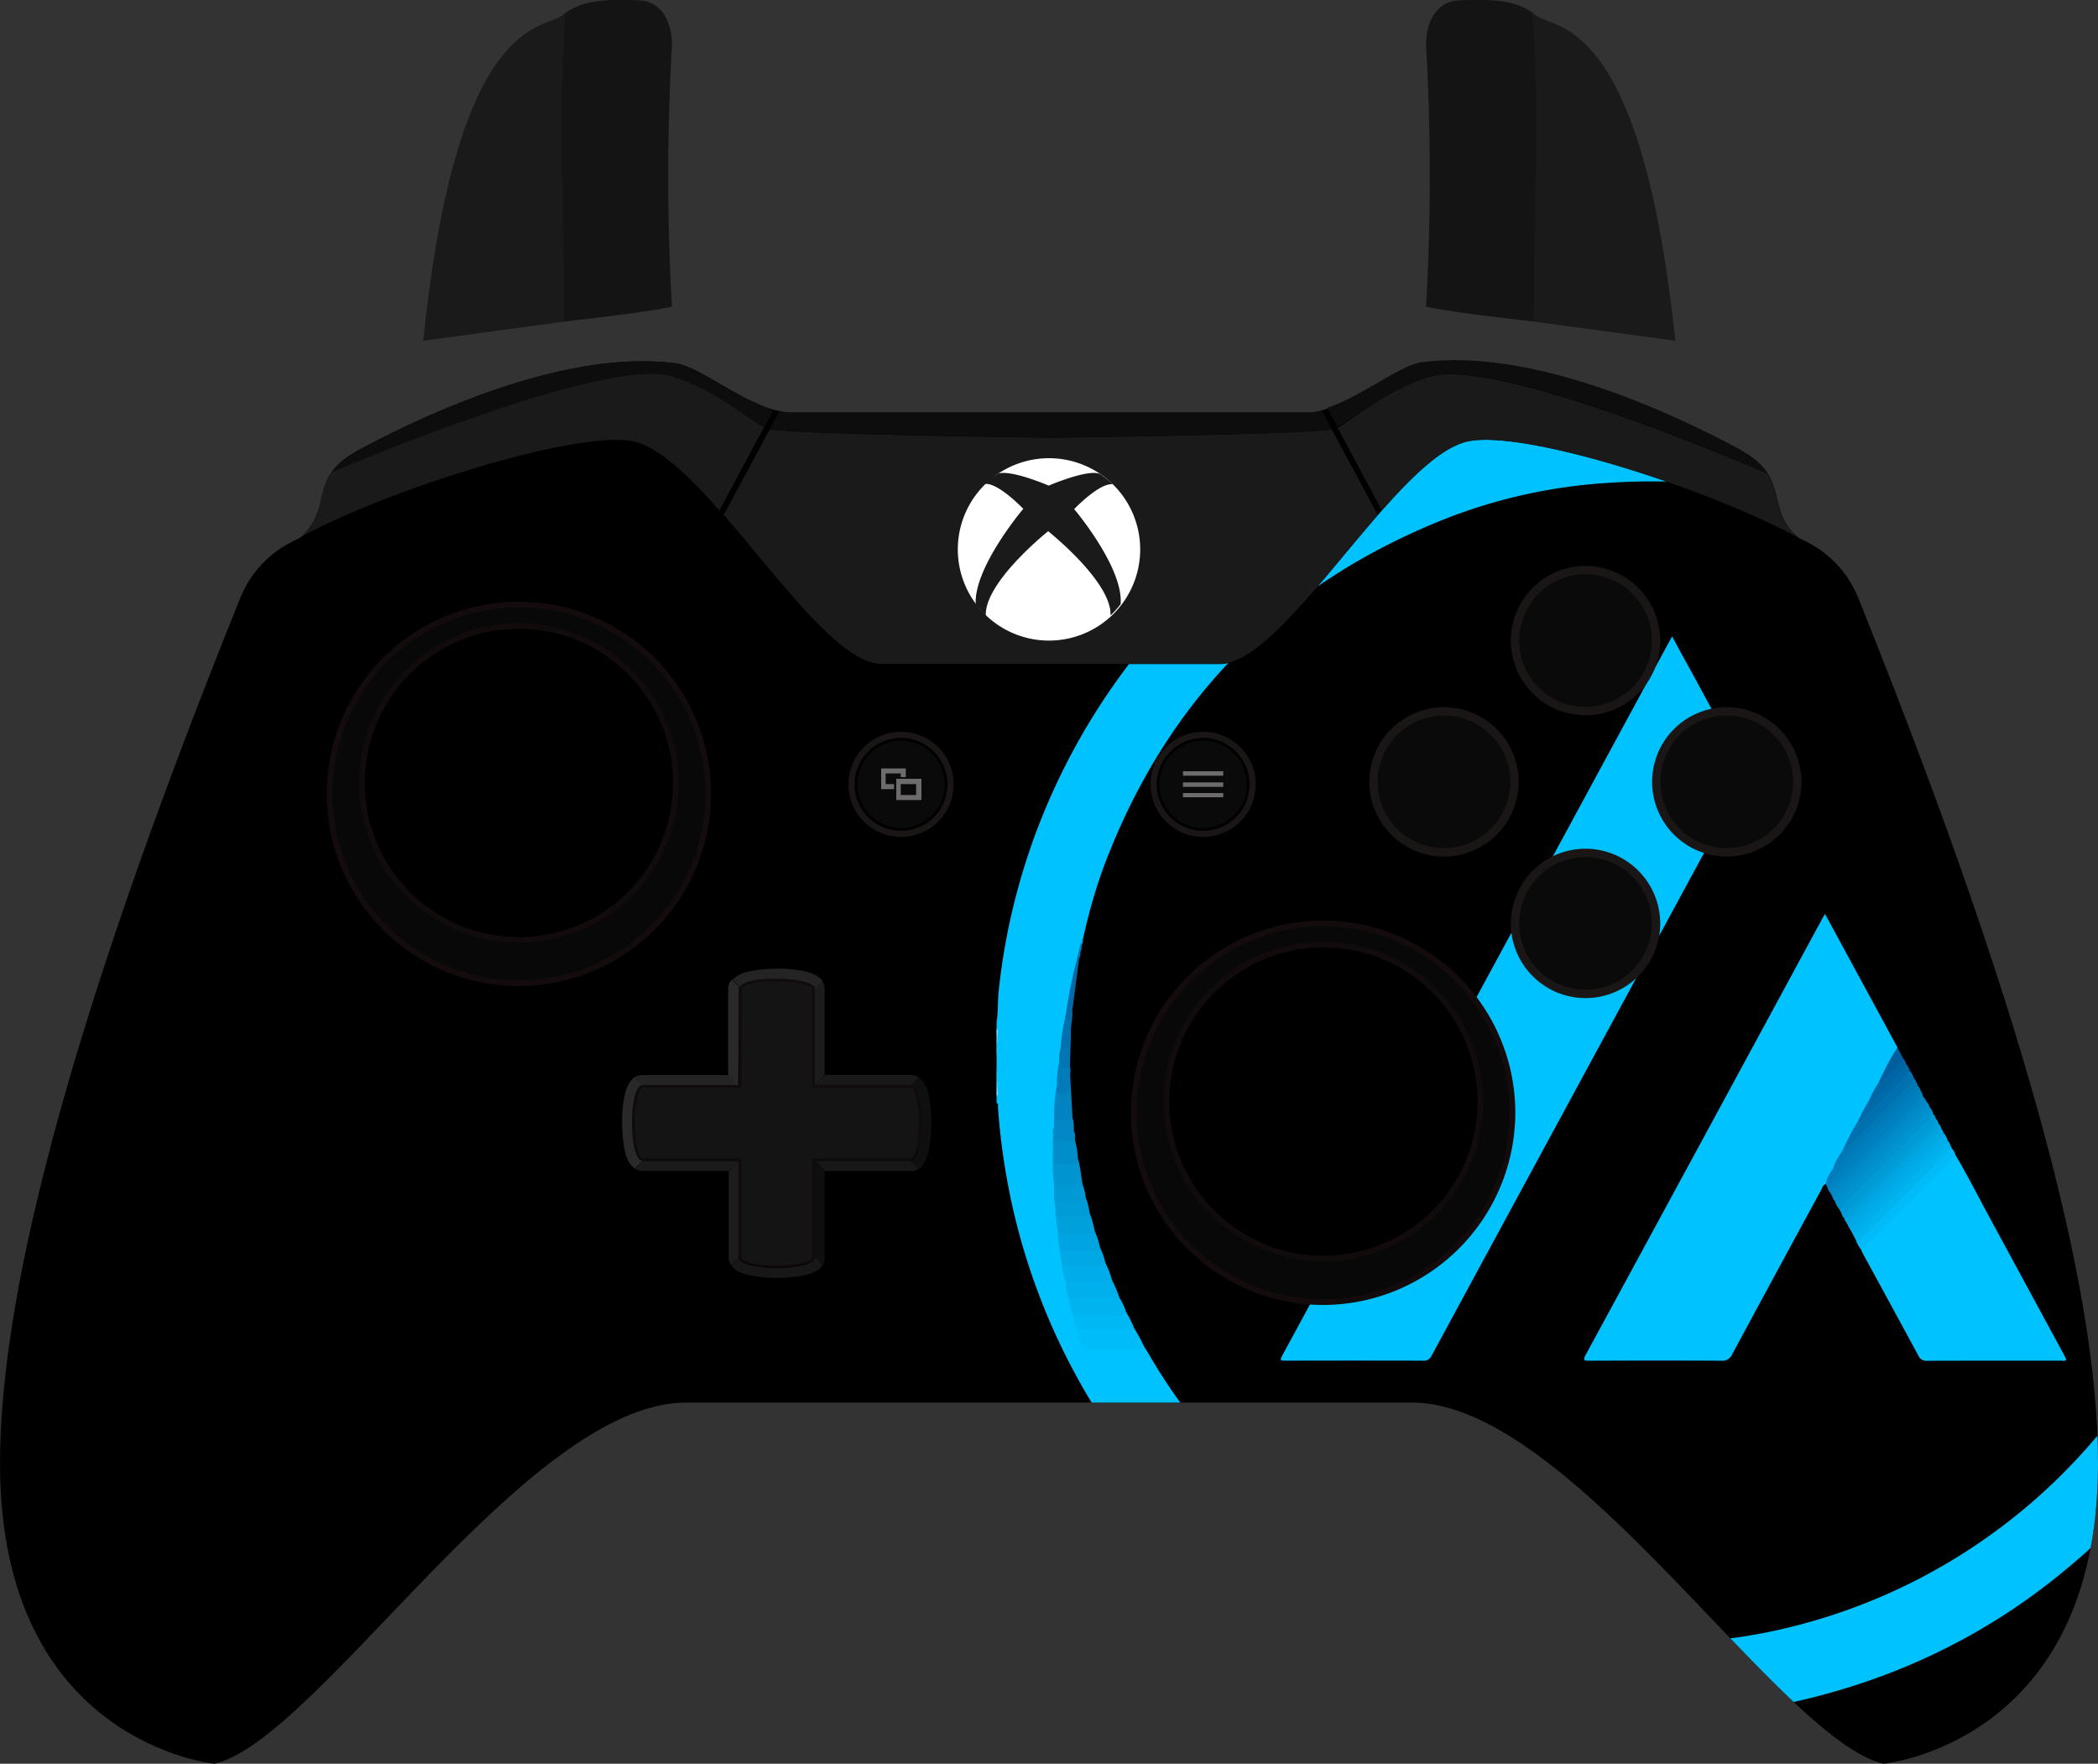 <svg id="Layer_1" data-name="Layer 1" xmlns="http://www.w3.org/2000/svg" xmlns:xlink="http://www.w3.org/1999/xlink" viewBox="0 0 750 630.5"><rect x="0" y="0" width="750" height="630.5" fill="#333333" stroke="none"/><defs><style>.cls-1{fill:none;}.cls-2{clip-path:url(#clip-path);}.cls-3{fill:#00c2fe;}.cls-4{fill:#17c8fe;}.cls-5{fill:#31cefe;}.cls-6{fill:#98e6fe;}.cls-7{fill:#7de0fe;}.cls-8{fill:#48d3fe;}.cls-9{fill:#00bcf8;}.cls-10{fill:#00b4f0;}.cls-11{fill:#00b8f4;}.cls-12{fill:#00ace9;}.cls-13{fill:#00b0ec;}.cls-14{fill:#00a4e1;}.cls-15{fill:#00a0dd;}.cls-16{fill:#0094d1;}.cls-17{fill:#00a8e4;}.cls-18{fill:#009cd8;}.cls-19{fill:#0083c0;}.cls-20{fill:#0098d5;}.cls-21{fill:#0188c5;}.cls-22{fill:#017bb9;}.cls-23{fill:#036aa7;}.cls-24{fill:#0170ae;}.cls-25{fill:#0276b3;}.cls-26{fill:#0174b1;}.cls-27{fill:#0274b1;}.cls-28{fill:#1e87bd;}.cls-29{fill:#00bbf7;}.cls-30{fill:#00aeea;}.cls-31{fill:#009ad7;}.cls-32{fill:#0071af;}.cls-33{fill:#00a4e0;}.cls-34{fill:#008fcc;}.cls-35{fill:#0081bf;}.cls-36{fill:#007dba;}.cls-37{fill:#0078b6;}.cls-38{fill:#009fdc;}.cls-39{fill:#0086c3;}.cls-40{fill:#008ac7;}.cls-41{fill:#008ecb;}.cls-42{fill:#006aa8;}.cls-43{fill:#0065a3;}.cls-44{fill:#005e9d;}.cls-45{fill:#141414;}.cls-46{fill:#120b0b;}.cls-47{fill:#242424;}.cls-48{fill:#292929;}.cls-49{fill:#191919;}.cls-50{fill:#1c1c1c;}.cls-51{fill:#171717;}.cls-52{fill:#0f0f0f;}.cls-53{fill:#1a1a1a;}.cls-54{fill:#1a1615;}.cls-55,.cls-59{fill:#0a0a0a;}.cls-55{stroke:#000;}.cls-55,.cls-57,.cls-58{stroke-miterlimit:10;}.cls-56{fill:#6d6b6c;}.cls-57{fill:#080808;stroke:#140c0c;}.cls-57,.cls-58{stroke-width:2px;}.cls-58{stroke:#120b0b;}.cls-60{fill:#0d0d0d;}.cls-61{fill:#fff;}</style><clipPath id="clip-path"><path class="cls-1" d="M664.4,214a37.69,37.69,0,0,0-12.9-16.8,44.78,44.78,0,0,0-7.4-4.4,8.43,8.43,0,0,1-1.5-.8c-33.6-18-97.5-38.2-117.5-34.3-26,5-65.5,79.7-89,79.7h-121c-23.4,0-63-74.7-89-79.7-19.6-3.8-85.6,16.5-118.7,34.3a3.26,3.26,0,0,1-1.2.6,39,39,0,0,0-8.7,5.3A38.4,38.4,0,0,0,85.6,214C22.9,370-1.7,469.1.1,529.1,3,623.5,76.7,630.5,76.7,630.5c37-8.6,111.6-129.1,168.5-129.1H504.8c57,0,131.5,120.5,168.5,129.1,0,0,73.7-6.9,76.6-101.3C751.8,469.1,727.1,370,664.4,214Z"/></clipPath></defs><title>astonish_base</title><path d="M664.4,214c-6.7-16.7-20.5-20.9-21.8-22-11.7-10.3-2.5-21.2-19.9-30.7-18.3-9.9-72-37-114.2-31.4-9.2,1.2-27.8,17.6-41.2,17.6H282.9c-13.4,0-32-16.4-41.2-17.6-42.2-5.6-95.9,21.5-114.2,31.4-17.5,9.5-8.2,20.4-19.9,30.7-1.3,1.1-15.1,5.3-21.8,22C22.9,370-1.7,469.1.1,529.1,3,623.5,76.7,630.5,76.7,630.5c37-8.6,111.6-129.1,168.5-129.1H504.8c57,0,131.5,120.5,168.5,129.1,0,0,73.7-6.9,76.6-101.3C751.8,469.1,727.1,370,664.4,214Z"/><path class="cls-1" d="M106.2,192.6a6.57,6.57,0,0,1,1.2-.6Z"/><path class="cls-1" d="M642.6,192a15.48,15.48,0,0,0,1.5.8A10.93,10.93,0,0,0,642.6,192Z"/><g class="cls-2"><path class="cls-3" d="M818.77,327.7Q793.11,222.27,697.14,171.23C670.32,157,641.53,149,611.26,146.39c-2.25-.2-4.63.19-6.79-.83h-1.88a8.16,8.16,0,0,1-4.22,0H580.58a4.74,4.74,0,0,1-3.28,0h-.94a1,1,0,0,1-.63.24,165.69,165.69,0,0,0-29.46,3.29,227.74,227.74,0,0,0-54.45,17.5A235,235,0,0,0,374,288.44,231,231,0,0,0,357,354.35c-.38,3.62-.09,7.29-.74,10.88v2.35c.51.94.12,2,.24,2.94v2.3c-.14,1.52.3,3.09-.24,4.59v4.69c.53,1.52.1,3.08.24,4.61V389c-.12,1,.27,2-.24,2.92v2.35c.77.36.46,1.08.5,1.64a239.47,239.47,0,0,0,6.69,41.74A234.38,234.38,0,0,0,579.53,613.83a230.66,230.66,0,0,0,56.34-4.27c37.45-7.5,71.33-22.91,100.92-47.07,52.46-42.86,81.53-98.26,87.21-165.75A214.66,214.66,0,0,0,818.77,327.7Zm-19.71,55.24a95.11,95.11,0,0,0-.5,10.54,7,7,0,0,1-.16,1.22,11.1,11.1,0,0,0-.3,3.93,154.12,154.12,0,0,1-2.75,18.28c-.31,1.52-.8,3-1,4.54-.54.86-.15,2-.9,2.81a207.76,207.76,0,0,1-146.8,155.65,195.72,195.72,0,0,1-40.45,7,215.41,215.41,0,0,1-34.83-.23q-58.9-5.62-106.27-41.19a207.14,207.14,0,0,1-55-62.41,14.73,14.73,0,0,0-.91-1.32c-2.08-1.84-2.71-4.56-4.18-6.77-.93-1.9-1.75-3.85-2.78-5.7-.89-1.67-1.47-3.48-2.42-5.12-1.06-2.14-1.65-4.48-2.76-6.61-.82-2-1.53-4.11-2.34-6.15-.49-1.78-1.28-3.46-1.9-5.2-.72-2-1.16-4.08-1.88-6.07q-1-3.27-1.87-6.57c-.44-1.86-.89-3.73-1.4-5.58a29.05,29.05,0,0,0-1.17-4.2c-.67-3.11-1-6.27-1.67-9.38-.34-2.12-.63-4.25-1-6.37a7.35,7.35,0,0,1-.12-1.14,8,8,0,0,0-.34-2.61c-.32-1.54,0-3.17-.51-4.69a110,110,0,0,1-.61-12.57,8,8,0,0,0-.28-3,10.54,10.54,0,0,1-.19-2.57c-.3-4.45.93-8.84.46-13.29-.18-2.25.83-4.4.47-6.65a153.41,153.41,0,0,1,2.74-18.85,17.49,17.49,0,0,0,.53-2.59,7.41,7.41,0,0,0,.52-2.46c.54-.54.2-1.4.68-2a197,197,0,0,1,7.15-25.12Q428,220.15,517.87,185a191.36,191.36,0,0,1,56.86-12.37c51.52-3.47,98.15,9.9,139.72,40.48a205.29,205.29,0,0,1,55.28,61.55c.43.73.91,1.43,1.37,2.14,1.8,1.63,2.58,3.91,3.75,5.93,1,2.23,2.18,4.4,3.3,6.59,1,2,1.89,4.05,2.82,6.09.91,1.82,1.55,3.76,2.37,5.61.76,1.53,1.24,3.17,1.89,4.73.77,2.05,1.52,4.11,2.32,6.15.59,1.9,1.25,3.77,1.87,5.66.49,2.21,1.37,4.31,1.89,6.52.37,1.76,1,3.47,1.42,5.22.36,2.07.89,4.1,1.43,6.13.65,3.28,1.31,6.54,1.89,9.83s.89,6.57,1.43,9.85.5,6.58.95,9.84a53.24,53.24,0,0,1,.16,7.68,10.07,10.07,0,0,0,.3,3A48.85,48.85,0,0,1,799.06,382.94Z"/><path class="cls-4" d="M356.68,372.73c-.2,1.55.48,3.2-.46,4.68v-4.68C356.37,372.52,356.53,372.51,356.68,372.73Z"/><path class="cls-4" d="M356.22,382.1c.94,1.48.26,3.13.46,4.69-.15.21-.31.2-.46,0Z"/><path class="cls-5" d="M602.59,145.56a4.2,4.2,0,0,1-4.21,0Z"/><path class="cls-6" d="M580.58,145.56a2.72,2.72,0,0,1-3.28,0Z"/><path class="cls-7" d="M356.22,367.58c.92.81.28,1.87.45,2.8-.15.21-.3.23-.45,0Z"/><path class="cls-7" d="M356.67,389.14c-.17.93.47,2-.45,2.79v-2.81C356.37,388.91,356.52,388.92,356.67,389.14Z"/><path class="cls-8" d="M356.22,370.39h.45c0,.78,0,1.56,0,2.35h-.46Z"/><path class="cls-8" d="M356.67,389.14l-.45,0v-2.34h.46C356.68,387.57,356.67,388.35,356.67,389.14Z"/><path class="cls-9" d="M405.42,474.8a54.66,54.66,0,0,1,3.76,7c-.64.84-1.56.53-2.38.53-5.67,0-11.34-.05-17,.05-1.8,0-2.93-.29-3.37-2.25a44.7,44.7,0,0,0-1.64-4.81,2.57,2.57,0,0,1,1.71-.68C392.8,474.62,399.11,474.31,405.42,474.8Z"/><path class="cls-10" d="M400.27,464.06a23,23,0,0,1,2.34,5.09c.49,1.11-.34,1.52-1.08,1.55a107.7,107.7,0,0,1-17.32-.13,2.21,2.21,0,0,1-.82-.42L382,464.06a3.64,3.64,0,0,1,2.62-.73c4.27,0,8.53,0,12.79,0A5.29,5.29,0,0,1,400.27,464.06Z"/><path class="cls-11" d="M383.39,470.15c5.66,0,11.33,0,17,0,.83,0,2,.44,2.22-1a33.42,33.42,0,0,1,2.81,5.65c-.67.81-1.59.49-2.41.49-6.07,0-12.15,0-18.22,0A18.89,18.89,0,0,0,383.39,470.15Z"/><path class="cls-12" d="M395.12,451.36a30.72,30.72,0,0,1,2.35,6.08c.08,1.16-.76,1.55-1.63,1.59a103.88,103.88,0,0,1-13.78,0,1.89,1.89,0,0,1-1-.54c-.87-1.94-1-4.06-1.39-6.1,1-.85,2.18-.68,3.34-.71C387,451.54,391.08,451.85,395.12,451.36Z"/><path class="cls-13" d="M381,458.45h13.81c1,0,2.09.23,2.62-1a44.23,44.23,0,0,1,2.8,6.62H382A23.68,23.68,0,0,1,381,458.45Z"/><path class="cls-14" d="M391.36,440.14a28.76,28.76,0,0,1,1.93,6c0,1.55-1.3,1.62-2.31,1.69-3.33.22-6.67.13-10,.06a2.12,2.12,0,0,1-2.26-1.62c0-1.73-.76-3.39-.48-5.15.91-.8,2-.7,3.11-.72A93.06,93.06,0,0,0,391.36,440.14Z"/><path class="cls-15" d="M391.36,440.14c-.2,1.29-1.22,1-2,1-3.71,0-7.42,0-11.13,0-.3-2.5-.61-5-.91-7.49a21.45,21.45,0,0,0,12.17-.06A33.49,33.49,0,0,1,391.36,440.14Z"/><path class="cls-16" d="M385.33,414.27c1,3.1,1.07,6.36,1.79,9.51a15.19,15.19,0,0,1-10.28,0c-.75-6-.41-12.12-.45-18.19,0-.82-.27-1.73.42-2.45,1.14,1.38.62,3,.69,4.55,0,1.87.06,3.74,0,5.61s.71,2.41,2.39,2.31C381.8,415.5,383.84,416.05,385.33,414.27Z"/><path class="cls-17" d="M378.71,446.27a2.56,2.56,0,0,0,2,1c3.39-.06,6.78,0,10.18,0a2.66,2.66,0,0,0,2.42-1.06,21,21,0,0,1,1.83,5.22c-.2,1.28-1.2,1-2,1-4.49,0-9,0-13.47,0Q379.18,449.32,378.71,446.27Z"/><path class="cls-18" d="M389.49,433.57c-.1,1.23-.91,1.47-1.95,1.46-2.72,0-5.44-.1-8.14,0-1.24.06-1.57-.72-2.08-1.44.17-2.37-.78-4.65-.47-7,3.34,3.69,7.33,2.16,11.23,1.38A23,23,0,0,1,389.49,433.57Z"/><path class="cls-19" d="M382.52,383.82l.9,16c-.07,1.26-1.13,1.15-1.88,1.18-1.59.06-3.26.46-4.69-.66a63.21,63.21,0,0,1,.89-12.21,1.35,1.35,0,0,1,.53.74,1.75,1.75,0,0,0,2.31,1.33c1.26-.26,1.1-1.29,1.2-2.2C381.94,386.61,381.34,385.06,382.52,383.82Z"/><path class="cls-20" d="M388.08,428c-.1,1.24-.93,1.44-2,1.43a43.57,43.57,0,0,0-4.85,0c-2.3.22-4.2.07-4.42-2.84,0-.94,0-1.88,0-2.82h10.28A12.47,12.47,0,0,1,388.08,428Z"/><path class="cls-21" d="M376.85,400.36c2.18-.26,4.45.59,6.57-.52.63,1.46.37,3,.48,4.55.38.81,0,1.72.35,2.52l.09.95a8.74,8.74,0,0,1-7.51,0c0-1.58,0-3.15,0-4.72C376.82,402.21,376.84,401.29,376.85,400.36Z"/><path class="cls-22" d="M382.52,383.82c0,1.64-.16,3.29,0,4.91s-.38,2.41-2.2,2.31c-1.56-.08-2.88-.05-2.51-2.19a3.28,3.28,0,0,0,0-.7,36.65,36.65,0,0,1,.93-8.92c.74,1.65,2.53,1.62,3.81,2.4A4.17,4.17,0,0,1,382.52,383.82Z"/><path class="cls-23" d="M385.79,342.52l-2.49,19a4.57,4.57,0,0,0-.16,1.6c-.07.78.33,2-1,1.93s-1.55-1-1.14-2.18a167.42,167.42,0,0,1,4.07-20.31c.1-.37.17-.76.25-1.14C386.33,341.44,385.79,342.09,385.79,342.52Z"/><path class="cls-24" d="M381,362.85c.05.85,0,1.87,1.21,1.79,1-.07.61-1,.67-1.66s0-1.07.4-1.48c.22,2.22-.34,4.37-.46,6.56a19.39,19.39,0,0,0-.15,4.37c-.05,2.88-.81,3.36-3.5,2.17A65.74,65.74,0,0,1,381,362.85Z"/><path class="cls-25" d="M379.19,374.6c3.25,0,3.21,0,3.27-3.18,0-1.12-.38-2.31.38-3.36l-.36,13.57c-1.68-.13-3.93.63-3.81-2.4A12.52,12.52,0,0,1,379.19,374.6Z"/><path class="cls-26" d="M385.79,342.52a1.4,1.4,0,0,0-.45-1.12c.16-.63.31-1.26.47-1.9.47,0,.66.13.45.6C386.16,340.92,386.36,341.8,385.79,342.52Z"/><path class="cls-27" d="M386.26,340.1l-.45-.6c.15-.63.31-1.26.47-1.9a.3.3,0,0,1,.5,0C386.6,338.45,386.83,339.36,386.26,340.1Z"/><path class="cls-28" d="M386.78,337.63l-.5,0c.35-.61.17-1.47.9-1.9C387.1,336.35,387.32,337.07,386.78,337.63Z"/><path class="cls-3" d="M597.75,227.49c2.11,3.91,4,7.46,6,11q9.87,18.19,19.76,36.36a3.35,3.35,0,0,1,0,3.65Q567.58,381.59,511.73,484.7a3,3,0,0,1-3.14,1.72q-24.24-.06-48.47,0c-2.71,0-2.72,0-1.41-2.43L580.62,259.07C586.26,248.66,591.91,238.25,597.75,227.49Z"/><path class="cls-3" d="M652.62,423.29c-1,.34-1.2,1.38-1.63,2.17q-15.91,29.28-31.73,58.6a3.83,3.83,0,0,1-3.94,2.38c-15.76-.09-31.53-.07-47.3,0-1.79,0-2.16-.26-1.22-2Q609.27,406.25,651.65,328c.18-.34.4-.65.78-1.26,8.71,16.06,17.3,31.9,25.9,47.74-1.12,3.5-3.28,6.48-4.87,9.74-.51,1-1.13,2-1.63,3.09-1.12,2-2,4.18-3.29,6.15-1.32,2.31-2.32,4.79-3.75,7-1.79,3.6-3.78,7.09-5.59,10.67-1,2.06-2.32,3.95-3.28,6s-2,3.94-3.07,5.85A2.39,2.39,0,0,1,652.62,423.29Z"/><path class="cls-3" d="M699.1,413c4.28,7.22,8.06,14.7,12.06,22.08l26.6,49.09c.33.61.63,1.24.94,1.86-.6.7-1.35.37-2,.38-15.91,0-31.82,0-47.72.05a3.15,3.15,0,0,1-3.25-1.94c-6.53-12.12-13.14-24.19-19.72-36.28a15.07,15.07,0,0,1-.65-1.48c.16-.92.89-1.43,1.49-2q15.09-15.12,30.22-30.22A4.07,4.07,0,0,1,699.1,413Z"/><path class="cls-29" d="M699.1,413a2.94,2.94,0,0,1-.37.59q-16.47,16.49-33,32.94a2,2,0,0,1-.4.23,12.06,12.06,0,0,1-1.82-3.27c3.77-3.14,7.05-6.79,10.53-10.23,7.06-7,14.07-14.08,21.13-21.09.72-.72,1.29-1.85,2.65-1.55A6,6,0,0,1,699.1,413Z"/><path class="cls-10" d="M697.86,410.59a6.66,6.66,0,0,0-2.12,1.79l-29.51,29.49c-.75.75-1.37,1.76-2.68,1.59l-1-1.89c.15-.92.89-1.43,1.48-2q15.11-15.12,30.23-30.22a4.09,4.09,0,0,1,2-1.51C697.2,408.52,697.15,409.77,697.86,410.59Z"/><path class="cls-30" d="M696.29,407.81a13.59,13.59,0,0,1-1,1.26q-15.81,15.82-31.63,31.63a10,10,0,0,1-1.08.87l-1.32-2.33a12,12,0,0,1,2.22-2.39q14.37-14.4,28.77-28.77c.94-.94,1.72-2,2.61-3A6.83,6.83,0,0,1,696.29,407.81Z"/><path class="cls-16" d="M689.72,395.66a6.92,6.92,0,0,1,1.45,2.71c.28,1-.5,1.57-1.08,2.16C679.76,411,669.29,421.23,659,431.7c-.41.43-.79,1.07-1.54.51a8.79,8.79,0,0,1-1.49-2.8,20.59,20.59,0,0,0,2.84-2.43q13.48-13.51,27-27A39.19,39.19,0,0,0,689.72,395.66Z"/><path class="cls-31" d="M657.47,432.21c1.23-.46,1.78-1.66,2.64-2.51q14.65-14.58,29.25-29.22c.65-.66,1.21-1.4,1.81-2.11a2.56,2.56,0,0,1,.87,1.56c.65,1,.12,1.79-.56,2.47q-15.4,15.5-30.89,30.88c-.63.63-1.35,1.51-2.31.36Z"/><path class="cls-32" d="M658.75,411.14a101.36,101.36,0,0,1,5.67-10.77c.88-.25,1.37-1,2-1.59,4.75-4.73,9.47-9.48,14.22-14.2.65-.65,1.18-1.47,2.16-1.71a5.73,5.73,0,0,1,1.33,2.47c.59,1.38-.4,2.26-1.15,3Q672.3,399.31,661.37,410C660.7,410.62,659.94,411.45,658.75,411.14Z"/><path class="cls-33" d="M693,401.73a3,3,0,0,1,1,1.8c.51,1.1-.23,1.77-.88,2.43q-15.3,15.35-30.66,30.64c-.56.56-1.13,1.42-2.17.77a4,4,0,0,1-1-1.88c6.56-6.77,13.31-13.37,20-20.05C683.82,410.86,688.36,406.24,693,401.73Z"/><path class="cls-34" d="M689.72,395.66c.15,1.08-.53,1.72-1.2,2.4L657.9,428.65c-.51.52-.94,1.35-1.92.76a3.54,3.54,0,0,1-1-1.86,8.14,8.14,0,0,0,1.86-1.39q14.92-15,29.92-29.93c.71-.71,1.19-1.65,2.11-2.15A2.71,2.71,0,0,1,689.72,395.66Z"/><path class="cls-17" d="M660.26,437.37c1,0,1.46-.83,2-1.42q15.09-15.06,30.16-30.16c.65-.64,1.48-1.19,1.5-2.26a2.65,2.65,0,0,1,.88,1.57,2.5,2.5,0,0,1-1.06,2.2l-31,31c-.44.44-.84.94-1.54.95Z"/><path class="cls-35" d="M686.43,389.6a5.45,5.45,0,0,1,1,2.3,4.57,4.57,0,0,1-1.53,2l-28.61,28.61a10.84,10.84,0,0,1-2.34,1.93c-.64.35-1.29.67-1.79-.21l-.57-1,.14,0a7.34,7.34,0,0,1,2-2.54Q669.5,406,684.23,391.26C684.88,390.61,685.43,389.8,686.43,389.6Z"/><path class="cls-36" d="M686.43,389.6c-.56.64-1.09,1.31-1.69,1.91q-15,15-30.07,30.07c-.6.59-1.27,1.11-1.91,1.67.12-2.38,1.67-4.1,2.75-6,8.92-9,17.92-18,26.9-26.93.91-.92,1.71-2.06,3.16-2.24A2.54,2.54,0,0,1,686.43,389.6Z"/><path class="cls-37" d="M685.57,388q-14.07,14-28.16,28c-.51.51-.81,1.54-1.9,1.21.63-2.27,2.06-4.1,3.24-6.07a16.88,16.88,0,0,0,3.8-3q9.56-9.6,19.14-19.15a7.73,7.73,0,0,0,2.41-3.61A6.86,6.86,0,0,1,685.57,388Z"/><path class="cls-38" d="M693,401.73c0,1-.77,1.49-1.36,2.09l-30.29,30.29c-.6.59-1.08,1.38-2.07,1.38a3.41,3.41,0,0,1-1-1.85c1,.54,1.41-.21,1.94-.74L691,402.14a2.51,2.51,0,0,0,1-2.21A3.25,3.25,0,0,1,693,401.73Z"/><path class="cls-39" d="M653.19,424.25c1.62.29,2.49-.87,3.44-1.82q14.37-14.34,28.73-28.71c.65-.65,1.39-1.22,2.1-1.82l1,1.38a4.29,4.29,0,0,1-1.37,1.86q-15.13,15.15-30.3,30.27c-.62.62-1.12,1.61-2.3,1.24A6.11,6.11,0,0,1,653.19,424.25Z"/><path class="cls-40" d="M654.46,426.65c.71-.61,1.46-1.17,2.11-1.82Q671.45,410,686.33,395.1c.65-.65,1.4-1.21,2.1-1.82l.44.8a3.36,3.36,0,0,1-1.32,2.13q-15.22,15.23-30.46,30.44c-.56.57-1,1.49-2.11.9C654.81,427.25,654.64,427,654.46,426.65Z"/><path class="cls-41" d="M376.83,407.86h7.51a30.77,30.77,0,0,1,1,6.41c.08,1.4-.38,2.17-2,2.05a42.33,42.33,0,0,0-4.91,0c-1.24.05-1.64-.49-1.61-1.67C376.87,412.37,376.83,410.11,376.83,407.86Z"/><path class="cls-42" d="M682.77,382.87c-2.55,3.25-5.72,5.92-8.59,8.88s-5.59,5.65-8.44,8.42c-.26.25-.68,1.6-1.32.2a54.41,54.41,0,0,1,3.75-7c2.11-1.25,3.56-3.22,5.26-4.91,2.69-2.68,5.58-5.19,7.87-8.26A7,7,0,0,1,682.77,382.87Z"/><path class="cls-43" d="M681.3,380.17a2.71,2.71,0,0,1-1,2.25c-3.61,3.57-7.17,7.17-10.8,10.72-.25.26-.68,1.61-1.31.2a36.17,36.17,0,0,1,3.26-6.11c3-2.94,5.83-6,8.91-8.86A3.25,3.25,0,0,1,681.3,380.17Z"/><path class="cls-44" d="M680.34,378.37c-1.37,2.9-4.13,4.55-6.2,6.82-.74.81-1.24,2.13-2.71,2,2.16-4.32,4.14-8.74,6.9-12.73Z"/><path class="cls-41" d="M384.25,406.91c-.69-.76-.31-1.67-.35-2.52A3.93,3.93,0,0,1,384.25,406.91Z"/></g><g id="Dpad"><path class="cls-45" d="M277.7,452.7c-7.1,0-12.7-1.3-13-3.1V415.1a.47.47,0,0,0-.5-.5H229.8c-1.8,0-3.2-5.7-3.2-13.1s1.4-13.1,3.2-13.1h34.4a.47.47,0,0,0,.5-.5V353.4l.1-.2.1-.1c.5-.8,2.1-1.5,4.5-2,.3-.1.6-.1.9-.2a3.75,3.75,0,0,1,1-.1h.2c.3,0,.6-.1.9-.1s.7-.1,1-.1.7-.1,1-.1l2.4-.1h1c7.3,0,13.1,1.4,13.1,3.2V388a.47.47,0,0,0,.5.5h34.4c1.8,0,3.2,5.7,3.2,13.1s-1.4,13.1-3.2,13.1H291.4a.47.47,0,0,0-.5.5v34.6C290.4,451.4,284.8,452.7,277.7,452.7Z"/><path class="cls-46" d="M277.7,350.8c8.1,0,12.6,1.6,12.6,2.7h0v34.4a.94.94,0,0,0,1,1h34.4c1.1,0,2.7,4.8,2.7,12.6s-1.6,12.6-2.7,12.6H291.3a.94.94,0,0,0-1,1v34.5c-.2,1.1-4.7,2.7-12.6,2.7s-12.4-1.5-12.6-2.7V415a.94.94,0,0,0-1-1H229.7c-1.1,0-2.7-4.8-2.7-12.6s1.6-12.6,2.7-12.6h34.4a.94.94,0,0,0,1-1V353.4h0v-.2c.2-.3.9-1.1,4.2-1.8h.1c.3-.1.6-.1.8-.2h.1a2.49,2.49,0,0,1,.8-.1h.2c.3,0,.6-.1.9-.1h0c.3,0,.7-.1,1-.1h0c.3,0,.6-.1,1-.1h3.5m0-1h-3.5a3.4,3.4,0,0,0-1,.1h0c-.3,0-.7.1-1,.1h0c-.3,0-.7.1-1,.1h-.1c-.3,0-.6.1-.9.1h-.1c-.3.1-.6.1-.9.2h0c-2.4.5-4.3,1.2-4.9,2.2a.35.35,0,0,0-.1.2h0v.2h0v34.7H229.8c-5,0-5,27.1,0,27.1h34.4v34.4h0v.2c.4,2.3,7,3.5,13.5,3.5s13.1-1.2,13.5-3.5V414.8h34.4c5,0,5-27.1,0-27.1H291.2V353.3h0c0-2.3-6.8-3.5-13.5-3.5Z"/><path class="cls-47" d="M264.1,387.9l-3.6-3.6H229.7a5.23,5.23,0,0,0-2.8.8l2.8,2.8Z"/><path class="cls-48" d="M229.7,387.9h0l-2.8-2.8c-1.4.9-2.7,2.7-3.5,6.1a43.46,43.46,0,0,0-1,10.2,50.29,50.29,0,0,0,1,10.2c.8,3.4,2.2,5.2,3.5,6.1l2.8-2.8C224.7,415,224.7,387.9,229.7,387.9Z"/><path class="cls-47" d="M269.2,350.5h0c.3-.1.6-.1.9-.2h.1a2.77,2.77,0,0,1,.9-.1h.1c.3,0,.7-.1,1-.1h0c.3,0,.7-.1,1-.1h0c.3,0,.7-.1,1-.1h3.5c6.8,0,13.6,1.2,13.6,3.7l2.8-2.8c-.9-1.4-2.7-2.7-6.1-3.5a43.46,43.46,0,0,0-10.2-1,49.55,49.55,0,0,0-10.2,1c-2.9.7-4.7,1.8-5.7,3l2.6,2.6C265,351.7,266.8,351,269.2,350.5Z"/><path class="cls-49" d="M325.7,387.9l2.8-2.8a5,5,0,0,0-2.8-.8H294.9l-3.6,3.6Z"/><path class="cls-50" d="M291.2,353.5h0v34.4l3.6-3.6h0V353.5a5.23,5.23,0,0,0-.8-2.8l-2.8,2.8Z"/><path class="cls-48" d="M264.1,353.5v-.3h0V353h0c0-.1.1-.1.1-.2l-2.6-2.6a4.82,4.82,0,0,0-1.3,3.3v30.8l3.6,3.6C264.1,374.1,264.1,361.3,264.1,353.5Z"/><path class="cls-51" d="M325.7,415H291.3l3.6,3.6h32.3l.3-.3a4.05,4.05,0,0,0,.9-.5l-2.7-2.8Z"/><path class="cls-52" d="M291.2,449.5l2.8,2.8a5,5,0,0,0,.8-2.8V418.7l-3.6-3.6Z"/><path class="cls-52" d="M332,391.3c-.8-3.4-2.2-5.2-3.6-6.1l-2.8,2.8c5,0,5,27.1,0,27.1l2.8,2.8c1.4-.9,2.7-2.7,3.5-6.1a43.46,43.46,0,0,0,1-10.2A44.29,44.29,0,0,0,332,391.3Z"/><path class="cls-51" d="M291.2,449.7c-.4,2.3-7,3.5-13.5,3.5s-13.1-1.2-13.5-3.5v-.2l-2.8,2.8c.9,1.4,2.7,2.7,6.2,3.5a42.89,42.89,0,0,0,10.2,1,50.29,50.29,0,0,0,10.2-1c3.4-.8,5.2-2.2,6.1-3.5l-2.8-2.8C291.2,449.5,291.2,449.6,291.2,449.7Z"/><path class="cls-50" d="M264.1,449.5h0V415.1l-3.6,3.6v31.6l.1.2a4.72,4.72,0,0,0,.7,1.7l2.8-2.7Z"/><path class="cls-53" d="M229.7,415l-2.8,2.8a5.23,5.23,0,0,0,2.8.8h30.8l3.6-3.6Z"/></g><g id="Menu_Key" data-name="Menu Key"><path class="cls-54" d="M448.9,280.4a18.8,18.8,0,1,1-18.8-18.8A18.78,18.78,0,0,1,448.9,280.4Z"/><path class="cls-55" d="M446.2,280.4a16.1,16.1,0,1,1-16.1-16.1A16.09,16.09,0,0,1,446.2,280.4Z"/><rect class="cls-56" x="422.9" y="275.7" width="14.4" height="1.6"/><rect class="cls-56" x="422.9" y="279.7" width="14.4" height="1.6"/><rect class="cls-56" x="422.9" y="283.5" width="14.4" height="1.5"/></g><g id="Switcher_Key" data-name="Switcher Key"><path class="cls-54" d="M340.9,280.4a18.8,18.8,0,1,1-18.8-18.8A18.78,18.78,0,0,1,340.9,280.4Z"/><path class="cls-55" d="M338.2,280.4a16.1,16.1,0,1,1-16.1-16.1A16.09,16.09,0,0,1,338.2,280.4Z"/><polygon class="cls-56" points="319.6 280.3 316.6 280.3 316.6 276.5 322 276.5 322 277.8 323.8 277.8 323.8 274.7 315 274.7 315 282.1 319.6 282.1 319.6 280.3"/><path class="cls-56" d="M320.4,278.4V286h9v-7.6Zm7.1,5.8H322v-3.9h5.5Z"/></g><g id="Left_Stick" data-name="Left Stick"><path class="cls-57" d="M185.5,351.5a67.7,67.7,0,1,1,67.7-67.7A67.82,67.82,0,0,1,185.5,351.5Z"/><path class="cls-58" d="M241.6,279.9a56.1,56.1,0,1,1-56.1-56.1A56.08,56.08,0,0,1,241.6,279.9Z"/></g><g id="Right_Stick" data-name="Right Stick"><path class="cls-57" d="M473,465.5a67.7,67.7,0,1,1,67.7-67.7A67.82,67.82,0,0,1,473,465.5Z"/><path class="cls-58" d="M529.2,393.8a56.1,56.1,0,1,1-56.1-56.1A56.08,56.08,0,0,1,529.2,393.8Z"/></g><g id="Button_Base" data-name="Button Base"><g id="A"><path class="cls-59" d="M566.8,355.3A25.2,25.2,0,1,1,592,330.1,25.22,25.22,0,0,1,566.8,355.3Z"/><path class="cls-54" d="M566.8,306.4a23.7,23.7,0,1,1-23.7,23.7,23.69,23.69,0,0,1,23.7-23.7m0-3a26.7,26.7,0,1,0,26.7,26.7,26.76,26.76,0,0,0-26.7-26.7Z"/></g><g id="Y"><path class="cls-59" d="M566.8,254.2A25.2,25.2,0,1,1,592,229,25.22,25.22,0,0,1,566.8,254.2Z"/><path class="cls-54" d="M566.8,205.3A23.7,23.7,0,1,1,543.1,229a23.69,23.69,0,0,1,23.7-23.7m0-3A26.7,26.7,0,1,0,593.5,229a26.76,26.76,0,0,0-26.7-26.7Z"/></g><g id="B"><path class="cls-59" d="M617.3,304.7a25.2,25.2,0,1,1,25.2-25.2A25.22,25.22,0,0,1,617.3,304.7Z"/><path class="cls-54" d="M617.3,255.8a23.7,23.7,0,1,1-23.7,23.7,23.69,23.69,0,0,1,23.7-23.7m0-3A26.7,26.7,0,1,0,644,279.5a26.76,26.76,0,0,0-26.7-26.7Z"/></g><g id="X"><path class="cls-59" d="M516.2,304.7a25.2,25.2,0,1,1,25.2-25.2A25.22,25.22,0,0,1,516.2,304.7Z"/><path class="cls-54" d="M516.2,255.8a23.7,23.7,0,1,1-23.7,23.7,23.69,23.69,0,0,1,23.7-23.7m0-3a26.7,26.7,0,1,0,26.7,26.7,26.76,26.76,0,0,0-26.7-26.7Z"/></g></g><path class="cls-53" d="M375.6,156.5s-88.9-1.1-100.5-3L258.7,184c20.2,23.3,41.6,53.3,56.4,53.3h121c14.9,0,36.2-30,56.5-53.3l-16.4-30.5C464.6,155.4,375.6,156.5,375.6,156.5Z"/><path class="cls-60" d="M476.2,153.5l-3.6-6.8a21.08,21.08,0,0,1-5.4.7H282.8a21.85,21.85,0,0,1-4.3-.5l-3.5,6.5c11.6,1.9,100.5,3,100.5,3S464.6,155.4,476.2,153.5Z"/><g id="RB"><path class="cls-53" d="M642.5,192c-9-7.9-5.6-16.2-11.5-23.8.2.3.5.7.7,1,0,0-96.5-42.1-120.8-34.5-15.6,4.9-27.2,15.3-32.8,18.2L494,182.5c11.2-12.7,21.9-23,31.1-24.8,20-3.9,83.9,16.3,117.4,34.3Z"/><path class="cls-60" d="M511,134.6c24.3-7.6,120.8,34.5,120.8,34.5-.2-.3-.5-.7-.7-1l-.1-.1a1.38,1.38,0,0,1-.3-.4c0-.1-.1-.1-.1-.2l-.3-.3-.2-.2-.3-.3-.2-.2-.3-.3-.2-.2-.3-.3c-.1-.1-.2-.1-.2-.2l-.3-.3-.2-.2-.3-.3c-.1-.1-.2-.1-.3-.2l-.3-.3c-.1-.1-.2-.1-.3-.2a1.38,1.38,0,0,0-.4-.3c-.1-.1-.2-.1-.3-.2s-.3-.2-.4-.3-.2-.1-.3-.2-.3-.2-.4-.3-.2-.1-.3-.2-.3-.2-.5-.3-.2-.1-.3-.2a2.19,2.19,0,0,1-.5-.3c-.1-.1-.2-.1-.3-.2a5.58,5.58,0,0,1-.8-.5c-18.3-9.9-72-37-114.2-31.4-7.6,1-21.6,12.3-33.8,16.3l3.6,6.7C483.7,149.9,495.4,139.5,511,134.6Z"/></g><g id="LB"><path class="cls-60" d="M241.6,129.9c-42.2-5.6-95.9,21.5-114.2,31.4a5.58,5.58,0,0,0-.8.5c-.1.1-.2.1-.3.2a2.19,2.19,0,0,0-.5.3c-.1.1-.2.1-.3.2a2.19,2.19,0,0,1-.5.3c-.1,0-.2.1-.3.2s-.3.2-.4.3-.2.1-.3.2-.3.2-.4.3-.2.1-.3.2-.3.2-.4.3-.2.1-.2.2-.3.2-.4.3l-.2.2-.3.3-.2.2-.3.3-.2.2-.3.3c-.1,0-.1.1-.2.2l-.3.3c0,.1-.1.1-.1.2l-.3.3-.1.1c-.1.1-.2.3-.3.4l-.1.1c-.1.1-.2.3-.3.4a.1.1,0,0,1-.1.1c-.1.1-.2.3-.3.4h0c-.1.2-.2.3-.3.5,0,0,97.7-42,122-34.4,15.5,4.9,27.2,15.3,32.8,18.2l3.4-6.3C264.1,142.9,249.5,130.9,241.6,129.9Z"/><path class="cls-53" d="M273.6,153.1c.2.1.3.1.5.2C273.9,153.2,273.7,153.2,273.6,153.1Z"/><path class="cls-53" d="M273.1,152.8c-5.6-2.9-17.3-13.4-32.8-18.2C216.1,127,119,168.7,118.3,169c-5,7.4-2.2,15.3-10.8,23h-.1c33.2-17.9,99.2-38.1,118.7-34.3,9.1,1.8,19.9,12.1,31.1,24.8l15.9-29.7Z"/><path d="M273.1,152.8c.2.1.3.2.5.2C273.4,153,273.3,152.9,273.1,152.8Z"/><path d="M258,183.2a5.72,5.72,0,0,0,.7.8l16.4-30.5,3.5-6.5c-.3-.1-.7-.1-1-.2s-.7-.2-1-.3l-3.4,6.3-15.9,29.6a2.7,2.7,0,0,0,.7.8h0"/></g><path d="M478.1,152.8l-3.6-6.7-1,.3-1,.3,3.6,6.8L492.5,184c.2-.3.5-.5.7-.8s.5-.5.7-.8Z"/><path class="cls-61" d="M407.6,196.4A32.6,32.6,0,1,1,375,163.8,32.61,32.61,0,0,1,407.6,196.4Z"/><path class="cls-53" d="M384,182s8.9-9.4,13.8-8.9h0a22,22,0,0,0-2.3-2h0l-1.2-.9-.1-.1c-.4-.3-.8-.5-1.2-.8h0c-.4-.1-.8-.1-1.2-.2-5.3-.5-16.9,4.5-16.9,4.5s-11.6-5-16.9-4.5a5,5,0,0,0-1.2.2h0a8.34,8.34,0,0,1-1.2.8h-.1l-1.2.9h0c-.8.6-1.5,1.3-2.3,2h0c4.8-.6,13.8,8.9,13.8,8.9s-17.7,20.9-17,34.1a34.23,34.23,0,0,0,3.6,4c-.4-12,22.3-30.1,22.3-30.1S397.5,208,397,220a34.23,34.23,0,0,0,3.6-4h0C401.7,202.9,384,182,384,182Z"/><path class="cls-53" d="M549.1,5.5l-1.2-.9-2.3,110,53.3,7.2C586.7,5,555.8,10.8,549.1,5.5Z"/><path class="cls-45" d="M522,.1c-10.8.4-12.1,11.4-12.2,15.2v1.2a819.53,819.53,0,0,1,0,93.1c9.9,2.3,38.5,5.3,38.5,5.3s0-20.9.7-50.6c.8-37.5-1.2-59.8-1.2-59.8C541.5.1,534.3-.3,522,.1Z"/><path class="cls-53" d="M201,5.5l1.2-.9,2.3,110-53.2,7.2C163.3,5,194.2,10.8,201,5.5Z"/><path class="cls-45" d="M228,.1c10.8.4,12.1,11.4,12.2,15.2v1.2a819.53,819.53,0,0,0,0,93.1c-9.9,2.3-38.5,5.3-38.5,5.3s-.1-20.9-.7-50.5c-.8-37.5,1.2-59.8,1.2-59.8C208.6.1,215.8-.3,228,.1Z"/></svg>